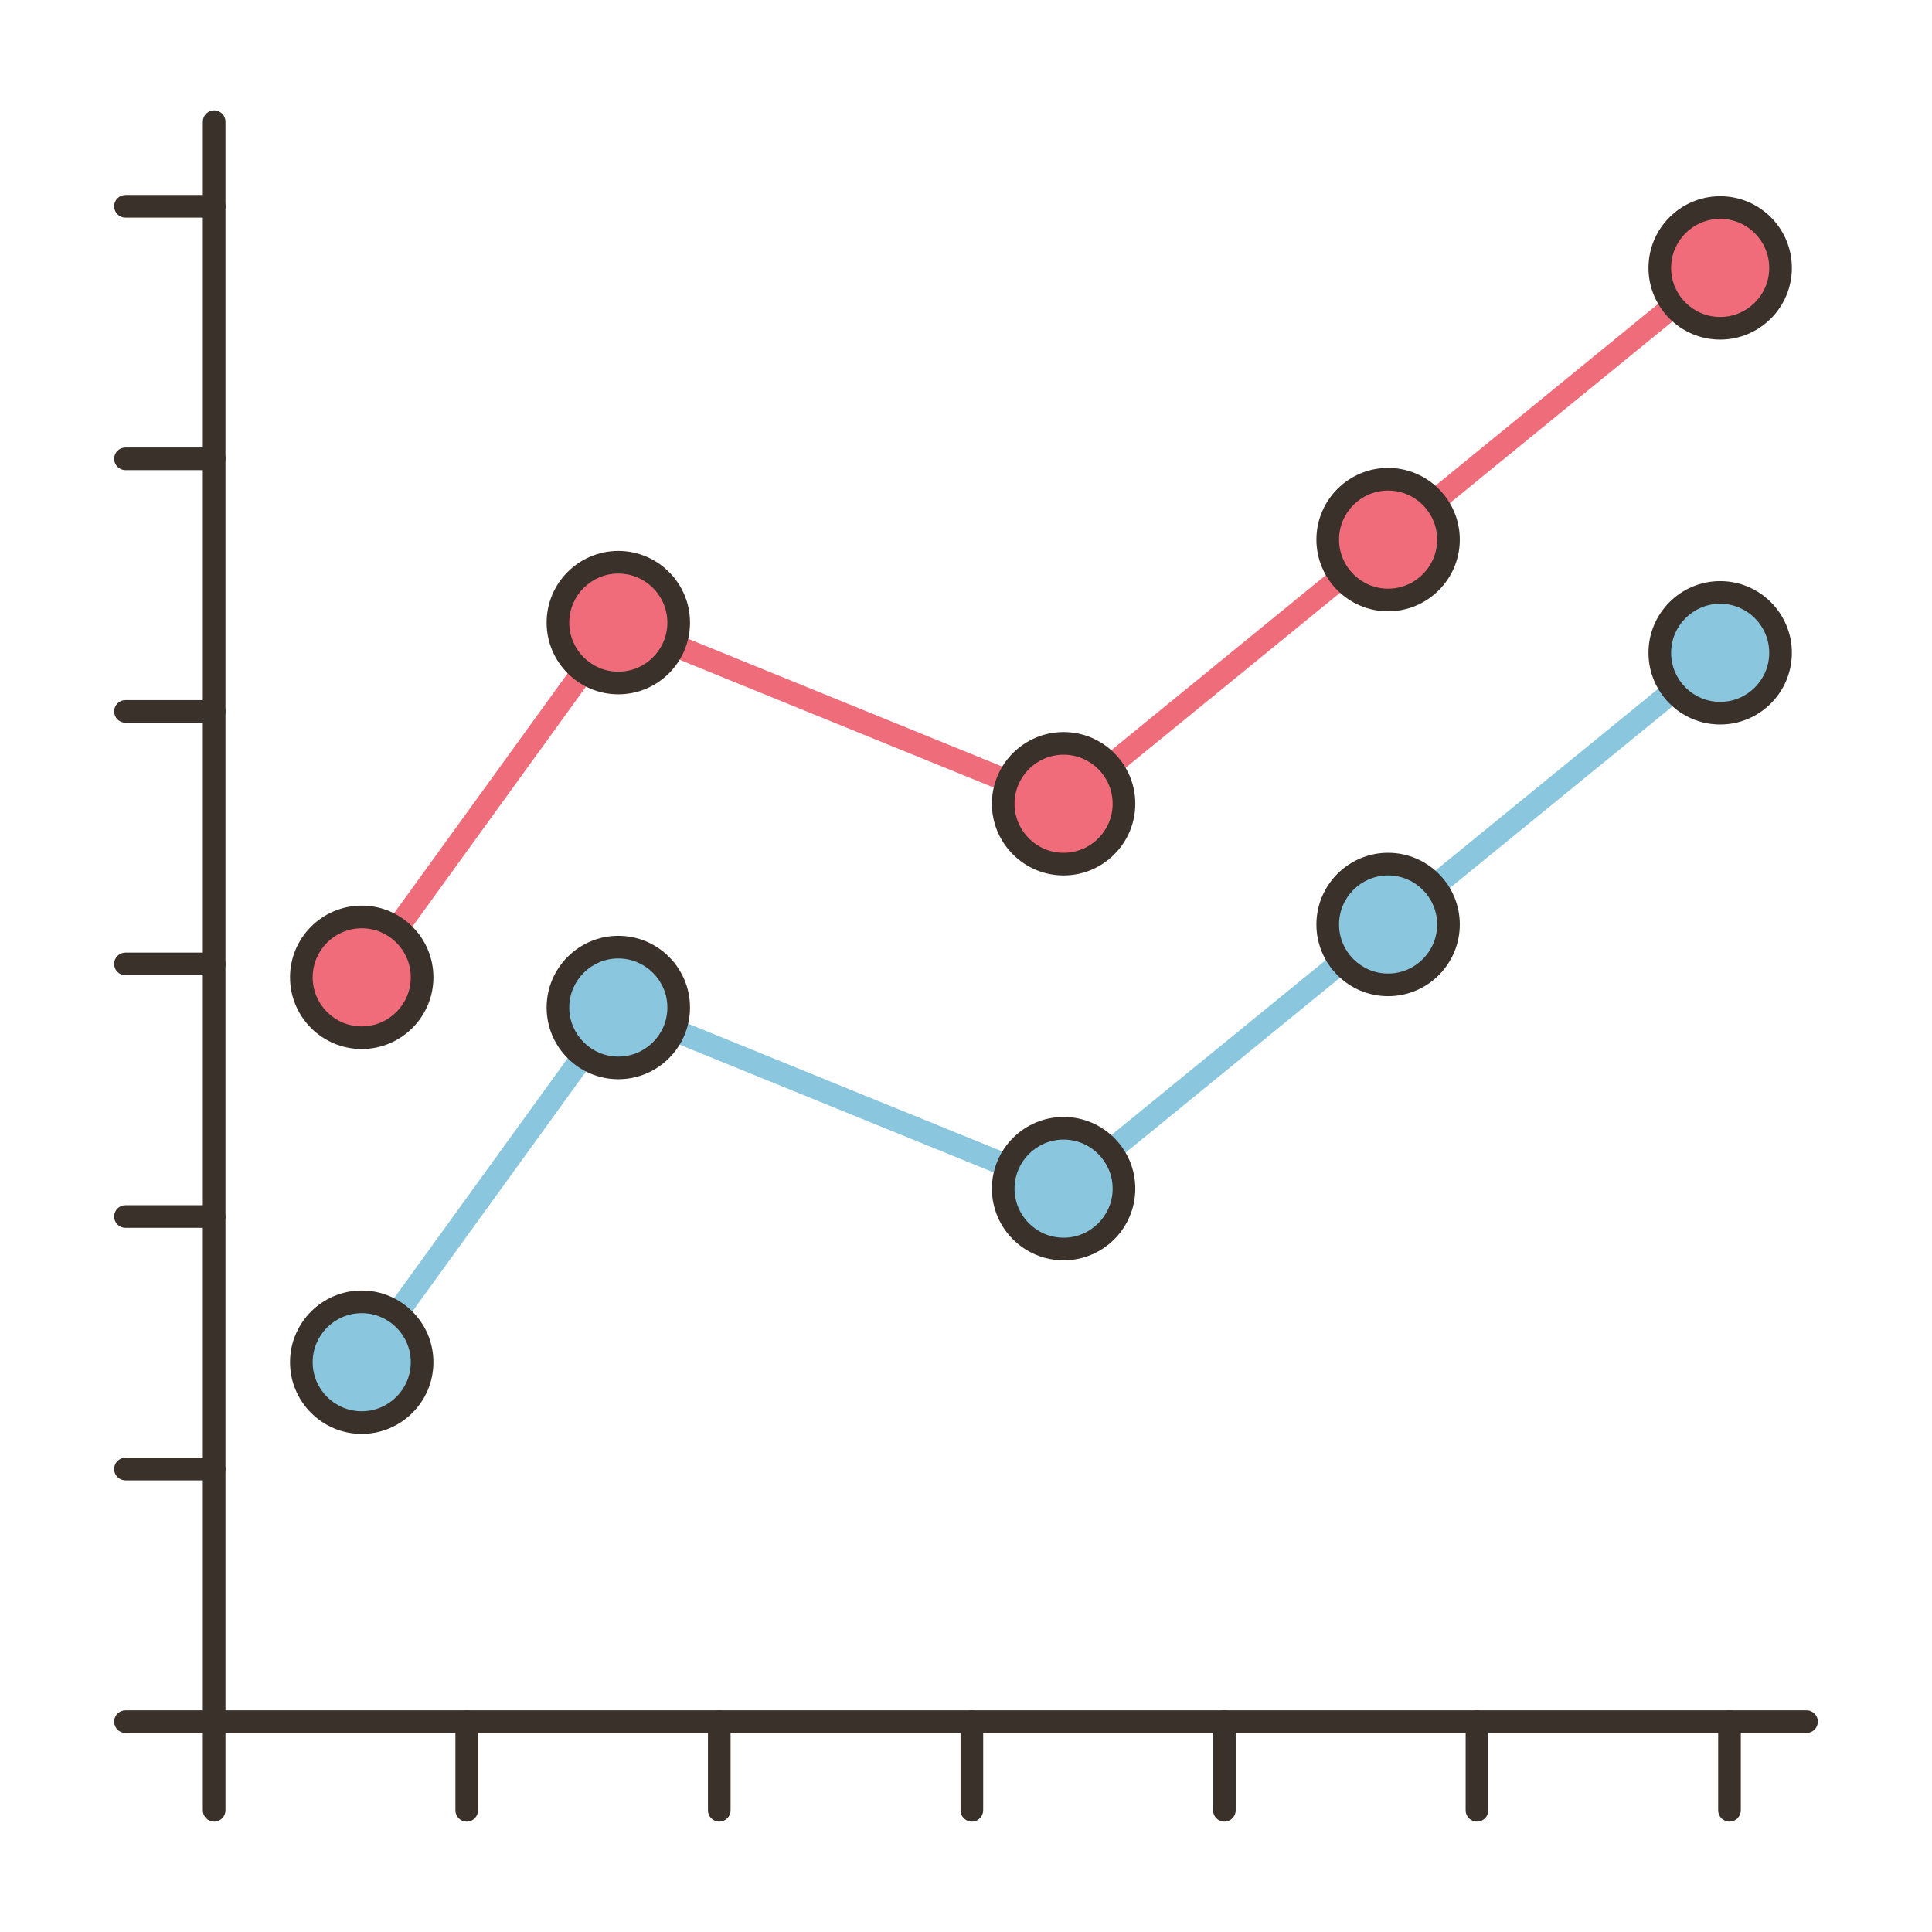 <svg id="Layer_1" enable-background="new 0 0 256 256" height="512" viewBox="0 0 256 256" width="512" xmlns="http://www.w3.org/2000/svg"><path d="m229.093 85.552c-.524-.642-1.468-.738-2.11-.214l-86.31 70.438-58.177-23.666c-.642-.26-1.376-.049-1.781.51l-34 47c-.485.671-.335 1.609.336 2.095.266.192.573.285.878.285.465 0 .923-.215 1.217-.621l33.31-46.046 57.91 23.557c.509.207 1.089.119 1.514-.227l87-71c.641-.525.736-1.47.213-2.111z" fill="#8ac6dd"/><path d="m229.093 34.552c-.524-.642-1.468-.738-2.11-.214l-86.31 70.438-58.177-23.666c-.642-.26-1.376-.05-1.781.51l-34 47c-.485.671-.335 1.609.336 2.095.266.192.573.285.878.285.465 0 .923-.215 1.217-.621l33.31-46.046 57.91 23.557c.509.207 1.089.119 1.514-.227l87-71c.641-.525.736-1.47.213-2.111z" fill="#ef6d7a"/><g fill="#3a312a"><path d="m28.375 226.625c-.829 0-1.5.671-1.5 1.5v11.75c0 .829.671 1.5 1.5 1.5s1.5-.671 1.5-1.5v-11.75c0-.829-.671-1.5-1.5-1.5z"/><path d="m61.845 226.625c-.829 0-1.5.671-1.5 1.5v11.75c0 .829.671 1.5 1.5 1.5s1.5-.671 1.5-1.5v-11.75c0-.829-.671-1.5-1.5-1.5z"/><path d="m95.305 226.625c-.829 0-1.5.671-1.5 1.5v11.75c0 .829.671 1.5 1.5 1.5s1.5-.671 1.5-1.5v-11.75c0-.829-.671-1.5-1.5-1.5z"/><path d="m128.775 226.625c-.829 0-1.5.671-1.5 1.5v11.75c0 .829.671 1.5 1.5 1.5s1.5-.671 1.5-1.5v-11.75c0-.829-.672-1.5-1.5-1.5z"/><path d="m162.235 226.625c-.828 0-1.5.671-1.5 1.5v11.75c0 .829.672 1.5 1.5 1.5s1.5-.671 1.5-1.5v-11.75c0-.829-.672-1.5-1.5-1.5z"/><path d="m195.705 226.625c-.828 0-1.5.671-1.5 1.5v11.75c0 .829.672 1.5 1.5 1.5s1.5-.671 1.5-1.5v-11.75c0-.829-.672-1.5-1.5-1.5z"/><path d="m229.165 226.625c-.828 0-1.5.671-1.5 1.5v11.75c0 .829.672 1.5 1.5 1.5s1.5-.671 1.5-1.5v-11.75c0-.829-.672-1.5-1.5-1.5z"/><path d="m28.375 226.625h-11.75c-.829 0-1.5.671-1.5 1.5s.671 1.5 1.5 1.5h11.75c.829 0 1.5-.671 1.5-1.5s-.671-1.5-1.5-1.5z"/><path d="m28.375 193.155h-11.75c-.829 0-1.5.671-1.5 1.5s.671 1.5 1.5 1.5h11.75c.829 0 1.5-.671 1.5-1.5s-.671-1.5-1.5-1.5z"/><path d="m28.375 159.695h-11.75c-.829 0-1.5.671-1.5 1.5s.671 1.5 1.5 1.5h11.75c.829 0 1.5-.671 1.5-1.5s-.671-1.5-1.5-1.5z"/><path d="m28.375 126.225h-11.75c-.829 0-1.5.671-1.5 1.5s.671 1.5 1.5 1.5h11.75c.829 0 1.5-.671 1.5-1.5 0-.828-.671-1.5-1.5-1.5z"/><path d="m28.375 92.765h-11.75c-.829 0-1.5.671-1.5 1.5s.671 1.5 1.5 1.5h11.75c.829 0 1.5-.671 1.5-1.5 0-.828-.671-1.5-1.5-1.5z"/><path d="m28.375 59.295h-11.75c-.829 0-1.5.671-1.5 1.5s.671 1.5 1.5 1.5h11.75c.829 0 1.5-.671 1.5-1.5s-.671-1.5-1.5-1.5z"/><path d="m28.375 25.835h-11.75c-.829 0-1.5.671-1.5 1.5s.671 1.5 1.5 1.5h11.75c.829 0 1.5-.671 1.5-1.5s-.671-1.5-1.5-1.5z"/><path d="m239.375 226.625h-209.5v-210.5c0-.829-.671-1.5-1.5-1.5s-1.5.671-1.5 1.5v212c0 .829.671 1.5 1.5 1.5h211c.828 0 1.5-.671 1.5-1.5s-.672-1.5-1.5-1.5z"/></g><circle cx="81.93" cy="82.5" fill="#f16c7a" r="8"/><path d="m81.93 73c-5.238 0-9.5 4.262-9.5 9.5s4.262 9.5 9.5 9.5 9.5-4.262 9.5-9.5-4.262-9.5-9.5-9.5zm0 16c-3.584 0-6.5-2.916-6.5-6.5s2.916-6.5 6.5-6.5 6.5 2.916 6.5 6.5-2.916 6.5-6.5 6.5z" fill="#3a312a"/><circle cx="47.93" cy="129.5" fill="#f16c7a" r="8"/><path d="m47.93 120c-5.238 0-9.5 4.262-9.5 9.5s4.262 9.5 9.5 9.5 9.5-4.262 9.5-9.5-4.262-9.5-9.5-9.5zm0 16c-3.584 0-6.5-2.916-6.5-6.5s2.916-6.5 6.5-6.5 6.5 2.916 6.5 6.5-2.916 6.5-6.5 6.5z" fill="#3a312a"/><circle cx="140.93" cy="106.5" fill="#f16c7a" r="8"/><path d="m140.931 97c-5.238 0-9.5 4.262-9.5 9.5s4.262 9.5 9.5 9.5 9.5-4.262 9.5-9.5-4.262-9.5-9.5-9.5zm0 16c-3.584 0-6.5-2.916-6.5-6.5s2.916-6.5 6.5-6.5 6.5 2.916 6.5 6.5-2.916 6.5-6.5 6.5z" fill="#3a312a"/><circle cx="227.93" cy="35.5" fill="#f16c7a" r="8"/><path d="m227.931 26c-5.238 0-9.5 4.262-9.5 9.5s4.262 9.5 9.5 9.5 9.5-4.262 9.5-9.5-4.262-9.5-9.5-9.5zm0 16c-3.584 0-6.5-2.916-6.5-6.5s2.916-6.5 6.5-6.5 6.5 2.916 6.5 6.5-2.916 6.5-6.5 6.5z" fill="#3a312a"/><circle cx="183.93" cy="71.5" fill="#f16c7a" r="8"/><path d="m183.931 62c-5.238 0-9.5 4.262-9.5 9.5s4.262 9.5 9.5 9.5 9.5-4.262 9.5-9.5-4.262-9.5-9.5-9.5zm0 16c-3.584 0-6.5-2.916-6.5-6.5s2.916-6.5 6.5-6.5 6.5 2.916 6.5 6.5-2.916 6.5-6.5 6.5z" fill="#3a312a"/><circle cx="81.93" cy="133.5" fill="#8ac6dd" r="8"/><path d="m81.93 124c-5.238 0-9.5 4.262-9.5 9.5s4.262 9.5 9.5 9.5 9.5-4.262 9.5-9.5-4.262-9.5-9.5-9.5zm0 16c-3.584 0-6.5-2.916-6.5-6.5s2.916-6.5 6.5-6.5 6.5 2.916 6.5 6.5-2.916 6.5-6.5 6.5z" fill="#3a312a"/><circle cx="47.93" cy="180.5" fill="#8ac6dd" r="8"/><path d="m47.93 171c-5.238 0-9.5 4.262-9.5 9.5s4.262 9.5 9.5 9.5 9.5-4.262 9.5-9.5-4.262-9.5-9.5-9.5zm0 16c-3.584 0-6.5-2.916-6.5-6.5s2.916-6.5 6.5-6.5 6.5 2.916 6.5 6.5-2.916 6.5-6.5 6.5z" fill="#3a312a"/><circle cx="140.93" cy="157.5" fill="#8ac6dd" r="8"/><path d="m140.931 148c-5.238 0-9.5 4.262-9.5 9.5s4.262 9.5 9.5 9.5 9.5-4.262 9.5-9.5-4.262-9.5-9.5-9.5zm0 16c-3.584 0-6.5-2.916-6.5-6.5s2.916-6.5 6.5-6.5 6.5 2.916 6.5 6.5-2.916 6.5-6.5 6.5z" fill="#3a312a"/><circle cx="227.93" cy="86.5" fill="#8ac6dd" r="8"/><path d="m227.931 77c-5.238 0-9.5 4.262-9.5 9.5s4.262 9.5 9.5 9.5 9.5-4.262 9.5-9.5-4.262-9.5-9.5-9.5zm0 16c-3.584 0-6.5-2.916-6.5-6.5s2.916-6.5 6.5-6.5 6.5 2.916 6.5 6.5-2.916 6.5-6.5 6.5z" fill="#3a312a"/><circle cx="183.93" cy="122.5" fill="#8ac6dd" r="8"/><path d="m183.931 113c-5.238 0-9.5 4.262-9.5 9.5s4.262 9.5 9.5 9.5 9.5-4.262 9.5-9.5-4.262-9.5-9.5-9.5zm0 16c-3.584 0-6.5-2.916-6.5-6.5s2.916-6.5 6.5-6.5 6.5 2.916 6.5 6.5-2.916 6.5-6.5 6.5z" fill="#3a312a"/></svg>